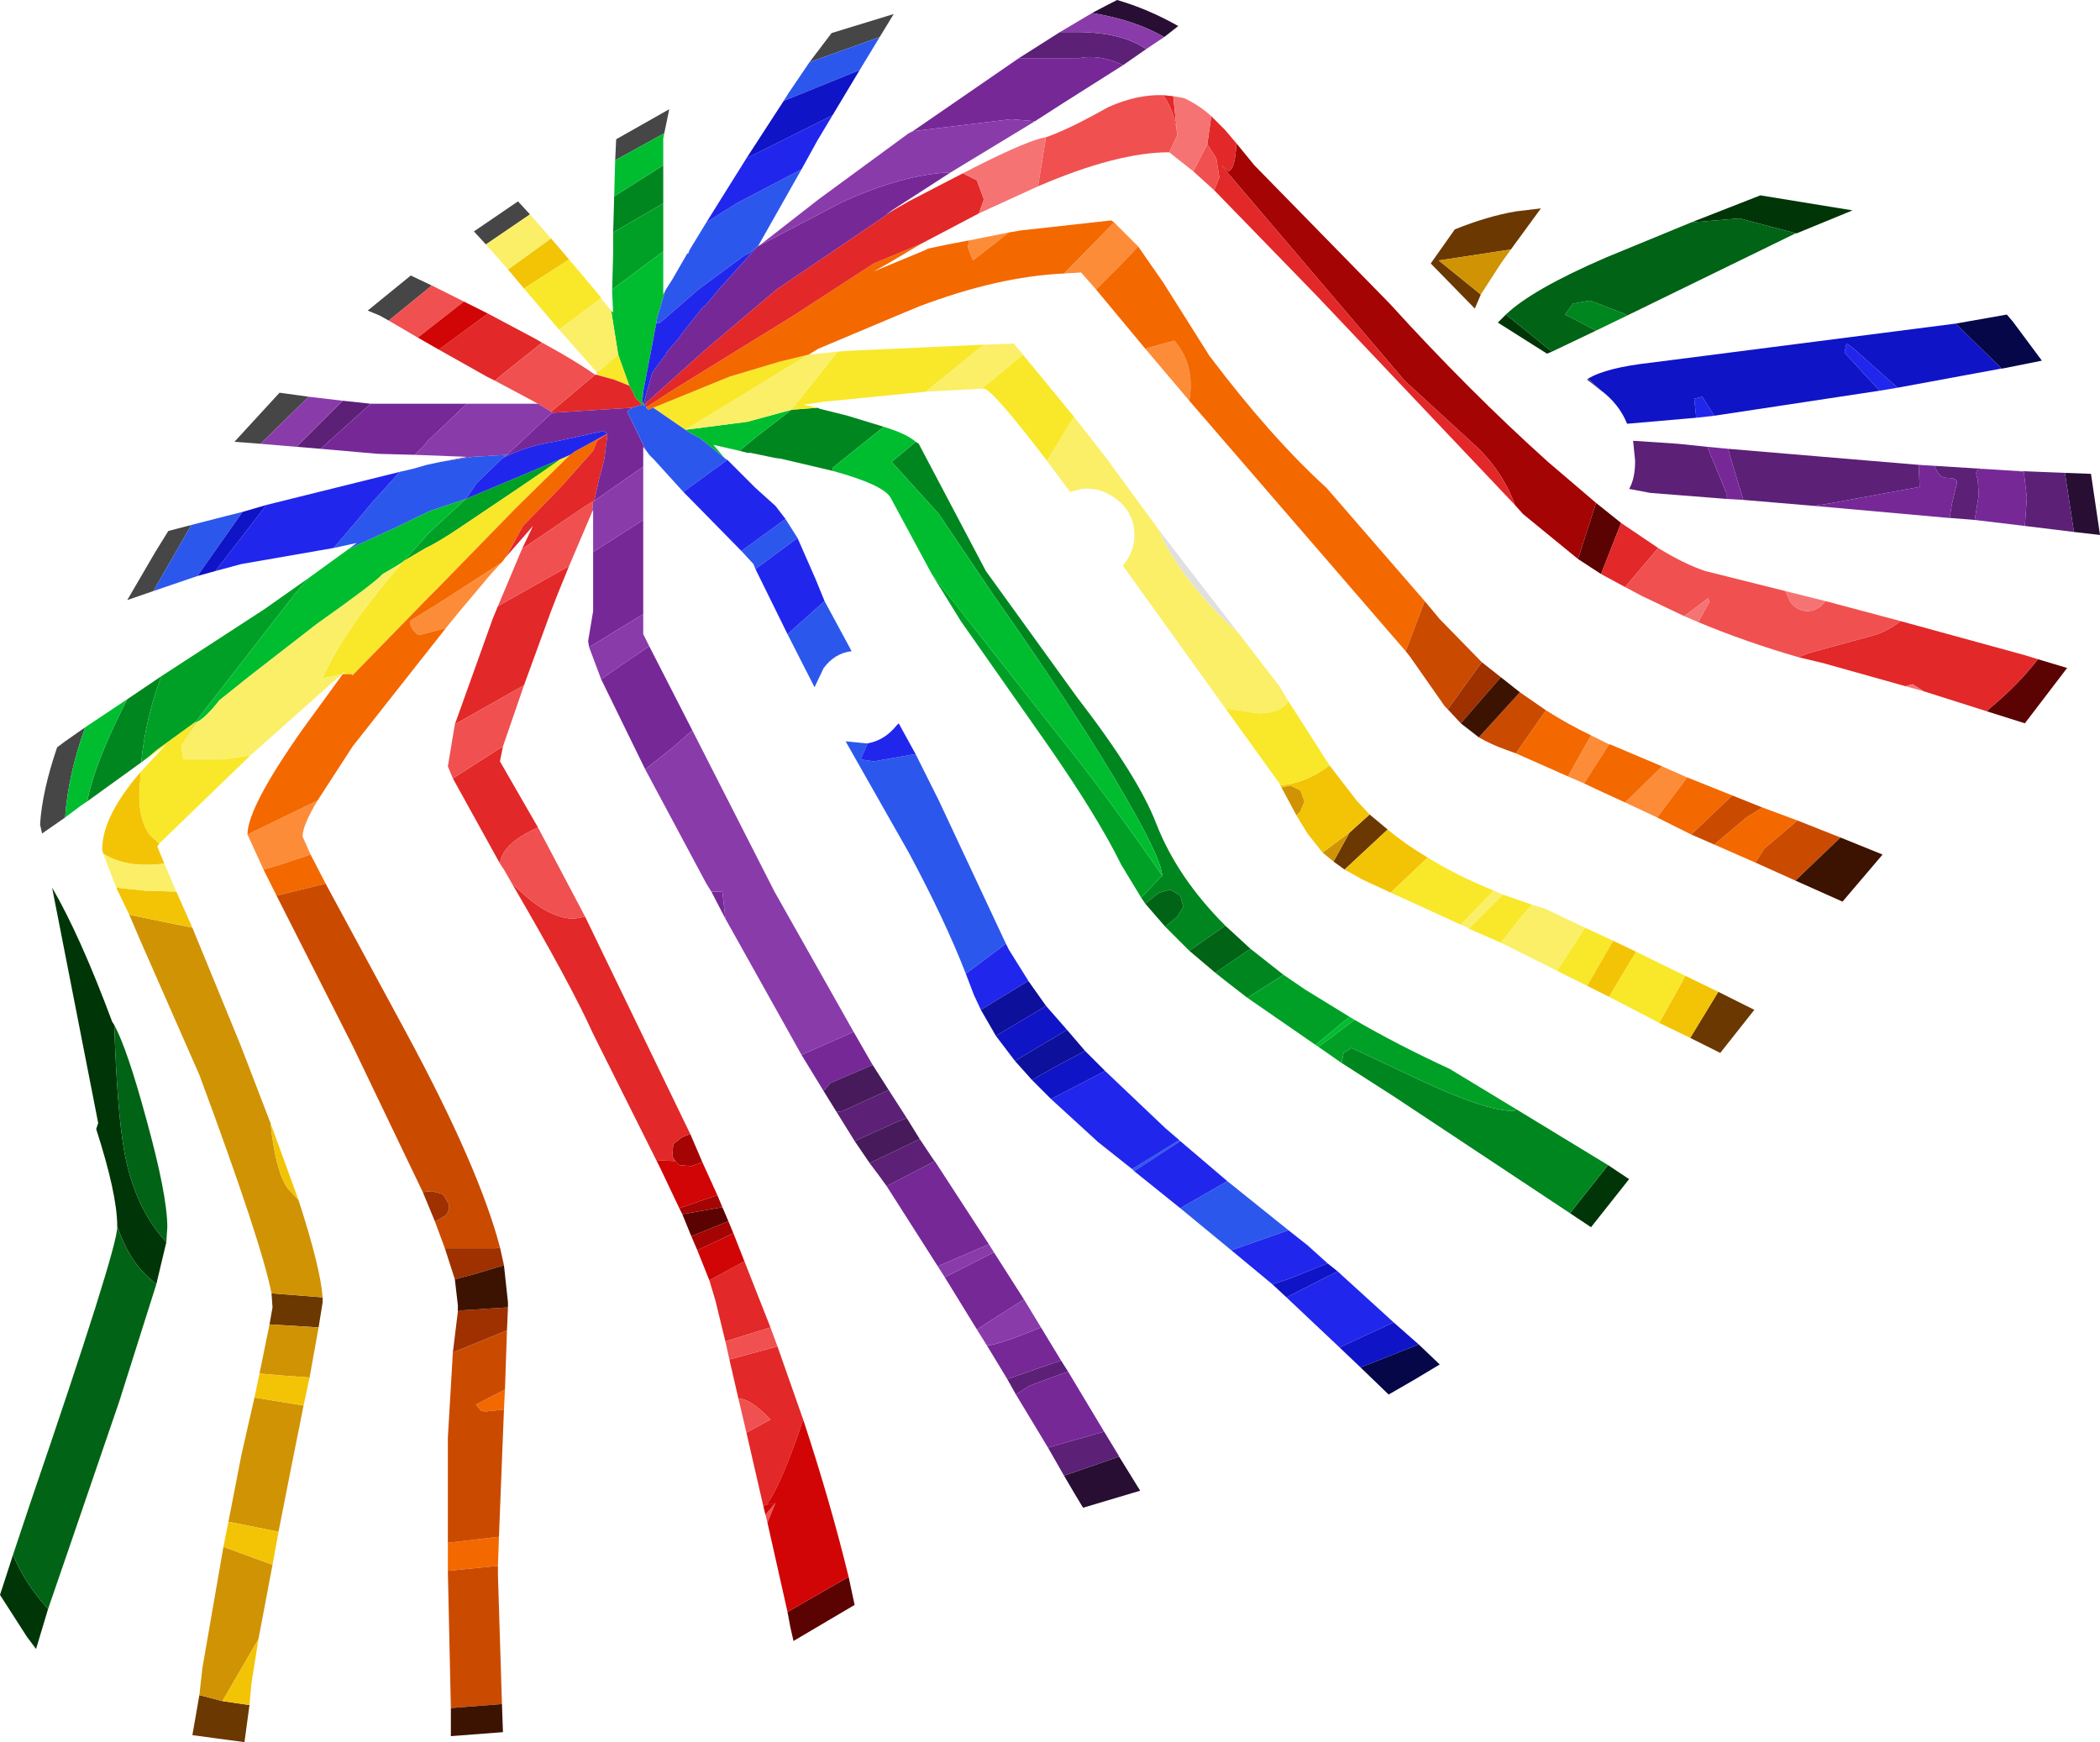 <?xml version="1.0" encoding="UTF-8" standalone="no"?>
<svg xmlns:ffdec="https://www.free-decompiler.com/flash" xmlns:xlink="http://www.w3.org/1999/xlink" ffdec:objectType="shape" height="86.95px" width="104.8px" xmlns="http://www.w3.org/2000/svg">
  <g transform="matrix(1.0, 0.0, 0.0, 1.0, 57.35, 81.4)">
    <path d="M22.5 -61.95 L21.85 -62.45 21.9 -62.5 22.5 -61.95 M-54.1 -40.6 L-55.25 -39.8 -55.35 -40.25 Q-55.25 -41.9 -54.5 -44.1 L-54.1 -44.4 -53.1 -45.1 Q-53.95 -42.75 -54.1 -40.6 M-49.7 -51.9 L-51.0 -51.45 -49.6 -53.85 -48.95 -54.9 -47.8 -55.2 -49.7 -51.9 M-44.35 -59.25 L-45.65 -59.35 -43.4 -61.8 -41.95 -61.6 -44.35 -59.25 M-37.95 -65.4 L-38.4 -65.65 -39.0 -65.9 -36.85 -67.65 -35.8 -67.15 -37.95 -65.4 M-33.1 -69.2 L-33.7 -69.85 -31.5 -71.35 -30.9 -70.7 -33.1 -69.2 M-26.65 -73.4 L-26.6 -74.45 -23.95 -75.95 -24.2 -74.75 -26.65 -73.4 M-16.95 -78.3 L-15.85 -79.75 -12.75 -80.7 -13.45 -79.55 -16.95 -78.3" fill="#464646" fill-rule="evenodd" stroke="none"/>
    <path d="M0.45 -55.0 L2.1 -52.85 4.5 -49.75 3.55 -50.65 Q1.25 -53.05 0.45 -55.0" fill="#e0e0e0" fill-rule="evenodd" stroke="none"/>
    <path d="M22.9 -23.25 L23.95 -22.55 22.05 -20.15 21.0 -20.85 22.9 -23.25 M20.1 -63.85 L19.85 -63.75 17.4 -65.3 17.8 -65.7 20.1 -63.85 M27.05 -70.3 L30.5 -71.65 35.1 -70.9 32.3 -69.75 29.45 -70.5 27.05 -70.3 M-51.5 -20.2 Q-51.5 -21.8 -52.55 -25.05 L-52.45 -25.35 -54.75 -37.1 Q-53.35 -34.7 -51.75 -30.4 L-51.65 -30.25 Q-51.5 -25.9 -51.15 -23.95 -50.65 -21.15 -49.05 -19.4 L-49.55 -17.3 -50.05 -17.75 Q-50.95 -18.6 -51.5 -20.2 M-54.95 -1.1 L-55.55 0.9 -56.0 0.3 -57.35 -1.8 -56.7 -3.8 Q-56.1 -2.35 -54.95 -1.1" fill="#003507" fill-rule="evenodd" stroke="none"/>
    <path d="M-16.55 -61.05 L-16.45 -61.0 -15.05 -60.65 -13.25 -60.1 -15.8 -58.05 -15.8 -57.9 -18.35 -58.5 -18.7 -58.55 -19.9 -58.8 -20.05 -58.8 -20.45 -58.9 -19.6 -59.6 -17.85 -60.95 -16.55 -61.05 M-11.65 -59.35 L-11.5 -59.25 -8.15 -52.9 -3.6 -46.6 Q-0.55 -42.65 0.35 -40.3 1.4 -37.6 3.8 -35.2 L2.0 -33.95 0.8 -35.15 1.4 -35.65 1.7 -36.15 1.55 -36.7 1.05 -37.0 0.5 -36.85 -0.2 -36.3 -0.4 -36.6 0.65 -37.7 Q0.6 -38.65 -1.7 -42.5 -4.0 -46.35 -7.7 -51.6 L-10.5 -55.75 -12.85 -58.35 -11.65 -59.35 M5.05 -34.05 L6.7 -32.75 4.9 -31.6 3.8 -32.45 3.3 -32.85 5.05 -34.05 M18.3 -26.05 L22.9 -23.25 21.0 -20.85 12.25 -26.65 9.6 -28.35 9.7 -28.85 10.1 -29.1 13.5 -27.5 Q16.8 -25.95 18.2 -25.95 L18.3 -26.05 M-50.3 -43.35 L-53.0 -41.4 Q-52.6 -43.4 -51.0 -46.5 L-49.3 -47.65 Q-50.1 -45.5 -50.3 -43.35 M-26.75 -69.8 L-26.7 -71.6 -24.25 -73.15 -24.25 -71.25 -26.75 -69.8 M23.85 -65.65 L22.3 -64.9 20.75 -65.7 21.15 -66.25 22.0 -66.4 23.7 -65.75 23.85 -65.65" fill="#00861f" fill-rule="evenodd" stroke="none"/>
    <path d="M3.8 -35.2 L5.05 -34.05 3.3 -32.85 2.0 -33.95 3.8 -35.2 M0.8 -35.15 L-0.2 -36.3 0.5 -36.85 1.05 -37.0 1.55 -36.7 1.7 -36.15 1.4 -35.65 0.8 -35.15 M17.8 -65.7 Q19.1 -66.95 22.8 -68.55 L27.05 -70.3 29.45 -70.5 32.3 -69.75 32.25 -69.75 23.85 -65.65 23.7 -65.75 22.0 -66.4 21.15 -66.25 20.75 -65.7 22.3 -64.9 20.1 -63.85 17.8 -65.7 M-51.65 -30.25 Q-51.0 -29.05 -50.05 -25.55 -49.0 -21.75 -49.0 -20.15 L-49.05 -19.4 Q-50.65 -21.15 -51.15 -23.95 -51.5 -25.9 -51.65 -30.25 M-49.55 -17.3 L-51.4 -11.45 -53.9 -4.15 -54.95 -1.1 Q-56.1 -2.35 -56.7 -3.8 L-55.85 -6.35 Q-51.5 -19.05 -51.5 -20.15 L-51.5 -20.2 Q-50.95 -18.6 -50.05 -17.75 L-49.55 -17.3" fill="#006315" fill-rule="evenodd" stroke="none"/>
    <path d="M6.7 -32.75 L7.8 -32.0 10.0 -30.65 8.3 -29.25 4.9 -31.6 6.7 -32.75 M10.25 -30.5 Q12.4 -29.25 15.0 -28.05 L18.3 -26.05 18.2 -25.95 Q16.8 -25.95 13.5 -27.5 L10.1 -29.1 9.7 -28.85 9.6 -28.35 8.45 -29.15 10.25 -30.5 M-0.4 -36.6 L-1.4 -38.25 Q-2.55 -40.6 -5.05 -44.2 L-9.4 -50.4 -10.85 -52.75 -4.45 -44.6 Q-2.15 -41.75 0.65 -37.7 L-0.4 -36.6 M-49.9 -43.65 L-50.3 -43.35 Q-50.1 -45.5 -49.3 -47.65 L-44.15 -51.0 -41.95 -52.55 -42.6 -51.8 -46.6 -46.65 -47.15 -45.95 -47.6 -45.35 -47.55 -45.35 -48.15 -44.4 -47.55 -45.4 -49.55 -43.95 -49.9 -43.65 M-26.8 -66.95 L-26.75 -68.8 -26.75 -69.8 -24.25 -71.25 -24.25 -68.85 -26.4 -67.25 -26.8 -66.95 M-37.2 -53.4 L-36.3 -54.4 -35.95 -54.8 -34.1 -56.5 -29.35 -58.5 -30.35 -57.8 -31.6 -56.95 -34.5 -55.0 Q-35.55 -54.3 -36.1 -54.05 L-37.2 -53.4" fill="#00a026" fill-rule="evenodd" stroke="none"/>
    <path d="M-13.25 -60.1 Q-12.1 -59.75 -11.65 -59.35 L-12.85 -58.35 -10.5 -55.75 -7.7 -51.6 Q-4.0 -46.35 -1.7 -42.5 0.6 -38.65 0.65 -37.7 -2.15 -41.75 -4.45 -44.6 L-10.85 -52.75 -12.9 -56.55 Q-13.25 -57.2 -15.8 -57.9 L-15.8 -58.05 -13.25 -60.1 M10.0 -30.65 L10.25 -30.5 8.45 -29.15 8.3 -29.25 10.0 -30.65 M-20.45 -58.9 L-21.75 -59.2 -21.2 -58.55 -22.45 -59.55 -22.85 -59.75 -23.15 -59.95 -20.05 -60.35 -17.85 -60.95 -19.6 -59.6 -20.45 -58.9 M-53.0 -41.4 L-53.3 -41.2 -54.1 -40.6 Q-53.95 -42.75 -53.1 -45.1 L-51.0 -46.5 Q-52.6 -43.4 -53.0 -41.4 M-41.95 -52.55 L-39.95 -54.0 -38.1 -54.85 -37.65 -55.05 -35.9 -55.9 -34.1 -56.5 -35.95 -54.8 -36.3 -54.4 -37.2 -53.4 -37.25 -53.35 -37.65 -53.1 -38.25 -52.75 Q-38.65 -52.3 -41.55 -50.25 L-44.9 -47.65 -46.4 -46.45 Q-47.1 -45.55 -47.55 -45.35 L-47.6 -45.35 -47.15 -45.95 -46.6 -46.65 -42.6 -51.8 -41.95 -52.55 M-26.85 -65.9 L-26.75 -65.8 -26.8 -66.8 -26.8 -66.95 -26.4 -67.25 -24.25 -68.85 -24.25 -66.7 -24.15 -66.9 -24.55 -65.55 -24.6 -65.25 -25.25 -61.85 -25.3 -61.3 -25.25 -61.3 -25.15 -61.15 -25.3 -61.2 -25.65 -61.55 -25.75 -61.8 -25.95 -62.15 -26.0 -62.3 -26.5 -63.7 -26.85 -65.9 M-26.7 -71.6 L-26.65 -73.4 -24.2 -74.75 -24.25 -74.5 -24.25 -73.15 -26.7 -71.6" fill="#00bd30" fill-rule="evenodd" stroke="none"/>
    <path d="M11.0 -40.75 L11.9 -40.0 9.75 -38.0 9.2 -38.4 10.0 -39.85 11.0 -40.75 M28.4 -31.9 L30.2 -31.0 28.5 -28.85 27.0 -29.6 28.4 -31.9 M-41.25 -16.65 L-41.25 -16.4 -41.45 -15.15 -43.9 -15.3 -43.75 -16.15 -43.8 -16.85 -41.25 -16.65 M-44.9 3.7 L-45.15 5.55 -47.75 5.2 -47.4 3.2 -46.25 3.5 -44.9 3.7 M16.55 -66.7 L16.25 -66.0 14.05 -68.25 15.25 -69.95 Q16.85 -70.6 18.3 -70.85 L19.55 -71.0 18.05 -68.95 14.45 -68.4 16.55 -66.7" fill="#6a3800" fill-rule="evenodd" stroke="none"/>
    <path d="M9.2 -38.4 L8.65 -38.85 10.0 -39.85 9.2 -38.4 M7.35 -40.7 L6.6 -42.1 7.05 -42.2 7.55 -41.95 7.75 -41.4 7.55 -40.9 7.35 -40.7 M-47.75 -35.1 L-45.35 -29.25 -43.85 -25.35 Q-43.6 -22.95 -43.0 -22.1 L-42.45 -21.5 Q-41.35 -18.1 -41.25 -16.65 L-43.8 -16.85 Q-44.3 -19.4 -47.4 -27.75 L-50.3 -34.35 -50.9 -35.75 -50.2 -35.6 -47.75 -35.1 M-41.45 -15.15 L-41.9 -12.65 -43.3 -12.75 -44.4 -12.85 -43.9 -15.3 -41.45 -15.15 M-42.2 -11.25 L-42.85 -8.0 -43.45 -4.95 -45.95 -5.45 -45.3 -8.8 -44.65 -11.65 -42.2 -11.25 M-43.75 -3.3 L-44.45 0.4 -46.25 3.5 -47.4 3.2 -47.25 1.85 -46.2 -4.2 -43.75 -3.3 M18.05 -68.95 L17.55 -68.25 16.55 -66.7 14.45 -68.4 18.05 -68.95" fill="#d09304" fill-rule="evenodd" stroke="none"/>
    <path d="M9.0 -43.2 L10.35 -41.45 11.0 -40.75 10.0 -39.85 8.65 -38.85 7.9 -39.8 7.35 -40.7 7.55 -40.9 7.75 -41.4 7.55 -41.95 7.05 -42.2 6.6 -42.1 6.55 -42.2 Q7.8 -42.3 9.0 -43.2 M11.9 -40.0 Q12.8 -39.25 13.9 -38.6 L12.05 -36.85 10.65 -37.5 9.75 -38.0 11.9 -40.0 M23.15 -34.45 L24.3 -33.9 22.95 -31.65 21.85 -32.2 23.15 -34.45 M26.75 -32.7 L28.4 -31.9 27.0 -29.6 25.45 -30.35 26.6 -32.4 26.75 -32.7 M-49.4 -39.3 L-49.5 -39.15 -49.15 -38.3 Q-51.05 -38.05 -52.2 -38.8 L-52.25 -39.0 Q-52.25 -40.65 -50.35 -42.85 L-50.35 -42.75 -50.35 -42.5 -50.4 -41.75 Q-50.4 -40.4 -49.85 -39.7 L-49.4 -39.3 M-48.55 -36.9 L-47.75 -35.1 -50.2 -35.6 -50.9 -35.75 -51.55 -37.1 -50.15 -36.95 -48.55 -36.9 M-43.85 -25.35 L-42.45 -21.5 -43.0 -22.1 Q-43.6 -22.95 -43.85 -25.35 M-41.9 -12.65 L-42.2 -11.25 -44.65 -11.65 -44.4 -12.85 -43.3 -12.75 -41.9 -12.65 M-43.45 -4.95 L-43.75 -3.3 -46.2 -4.2 -45.95 -5.45 -43.45 -4.95 M-44.45 0.4 L-44.8 2.6 -44.9 3.7 -46.25 3.5 -44.45 0.4 M-31.2 -67.0 L-32.0 -67.95 -29.85 -69.5 -28.95 -68.45 -31.2 -67.0" fill="#f3c405" fill-rule="evenodd" stroke="none"/>
    <path d="M-15.55 -63.85 L-14.85 -63.9 -8.25 -64.2 -11.15 -61.85 -16.25 -61.35 -17.25 -61.2 -16.55 -61.05 -17.85 -60.95 -15.55 -63.85 M-6.3 -63.7 L-3.75 -60.6 -5.1 -58.4 Q-7.85 -62.0 -8.25 -62.0 L-8.35 -62.0 -6.3 -63.7 M6.95 -46.4 L9.0 -43.2 Q7.8 -42.3 6.55 -42.2 L6.5 -42.3 3.8 -46.05 5.45 -45.8 Q6.55 -45.8 6.95 -46.4 M13.9 -38.6 Q15.35 -37.7 17.2 -36.95 L15.55 -35.25 12.05 -36.85 13.9 -38.6 M17.65 -36.75 L19.1 -36.25 18.5 -35.55 17.55 -34.35 15.95 -35.05 17.65 -36.75 M21.75 -35.1 L23.15 -34.45 21.85 -32.2 20.35 -32.95 21.75 -35.1 M24.3 -33.9 L26.75 -32.7 26.6 -32.4 25.45 -30.35 22.95 -31.65 24.3 -33.9 M-40.25 -47.75 L-40.1 -47.9 -40.3 -47.75 -41.25 -47.55 Q-40.25 -49.85 -37.55 -53.0 L-37.25 -53.35 -37.2 -53.4 -36.1 -54.05 Q-35.55 -54.3 -34.5 -55.0 L-31.6 -56.95 -30.35 -57.8 -29.35 -58.5 -28.9 -58.7 -28.95 -58.65 -31.55 -56.1 -35.45 -52.1 -35.95 -51.6 -39.75 -47.7 -39.8 -47.75 -40.0 -47.75 -40.25 -47.75 M-44.85 -43.7 L-49.4 -39.3 -49.85 -39.7 Q-50.4 -40.4 -50.4 -41.75 L-50.35 -42.5 -50.35 -42.75 -50.35 -42.85 -49.05 -44.25 -49.45 -43.95 -50.0 -43.55 -49.9 -43.65 -49.55 -43.95 -47.55 -45.4 -48.15 -44.4 -48.3 -44.15 -48.3 -44.05 -48.2 -43.5 -48.1 -43.5 -46.25 -43.5 -44.85 -43.7 M-27.6 -62.7 L-27.5 -62.75 -27.55 -62.75 -27.5 -62.85 -27.55 -62.8 -26.5 -63.7 -26.0 -62.3 -25.95 -62.15 -26.7 -62.45 -27.6 -62.7 M-29.45 -64.95 L-31.2 -67.0 -28.95 -68.45 -27.35 -66.55 -27.5 -66.4 -29.45 -64.95 M-23.15 -59.95 L-24.75 -61.05 -20.95 -62.6 -18.45 -63.35 -17.0 -63.7 -23.15 -59.95" fill="#f8e829" fill-rule="evenodd" stroke="none"/>
    <path d="M-17.0 -63.7 L-15.55 -63.85 -17.85 -60.95 -20.05 -60.35 -23.15 -59.95 -17.0 -63.7 M-8.25 -64.2 L-6.75 -64.25 -6.3 -63.7 -8.35 -62.0 -11.15 -61.85 -8.25 -64.2 M-3.75 -60.6 L-2.15 -58.55 0.45 -55.0 Q1.25 -53.05 3.55 -50.65 L4.5 -49.75 6.5 -47.15 6.95 -46.4 Q6.55 -45.8 5.45 -45.8 L3.8 -46.05 -1.3 -53.15 -1.25 -53.25 Q-0.65 -54.0 -0.75 -54.95 -0.85 -55.9 -1.65 -56.5 -2.45 -57.1 -3.35 -57.0 L-3.95 -56.85 -5.1 -58.4 -3.75 -60.6 M17.2 -36.95 L17.65 -36.75 15.95 -35.05 15.9 -35.1 15.55 -35.25 17.2 -36.95 M19.1 -36.25 L19.75 -36.05 21.75 -35.1 20.35 -32.95 20.15 -33.05 17.55 -34.35 18.5 -35.55 19.1 -36.25 M-40.3 -47.75 L-44.85 -43.7 -46.25 -43.5 -48.1 -43.5 -48.2 -43.5 -48.3 -44.05 -48.3 -44.15 -48.15 -44.4 -47.55 -45.35 Q-47.1 -45.55 -46.4 -46.45 L-44.9 -47.65 -41.55 -50.25 Q-38.65 -52.3 -38.25 -52.75 L-37.65 -53.1 -37.25 -53.35 -37.55 -53.0 Q-40.25 -49.85 -41.25 -47.55 L-40.3 -47.75 M-49.15 -38.3 L-48.55 -36.9 -50.15 -36.95 -51.55 -37.1 -52.2 -38.8 Q-51.05 -38.05 -49.15 -38.3 M-27.55 -62.8 L-29.45 -64.95 -27.5 -66.4 -27.35 -66.55 -27.35 -66.5 -26.85 -65.9 -26.5 -63.7 -27.55 -62.8 M-32.0 -67.95 L-33.1 -69.2 -30.9 -70.7 -29.85 -69.5 -32.0 -67.95" fill="#faef67" fill-rule="evenodd" stroke="none"/>
    <path d="M-9.0 -69.4 L-7.0 -69.8 -8.6 -68.55 -8.8 -68.4 -9.05 -69.05 -9.0 -69.4 M-1.75 -70.3 L-0.55 -69.1 -1.55 -68.05 -2.65 -66.95 -3.4 -67.8 -4.25 -67.75 -1.75 -70.3 M22.05 -44.7 L22.95 -44.25 21.7 -42.3 20.9 -42.65 22.05 -44.7 M25.6 -43.15 L26.85 -42.6 25.35 -40.6 23.75 -41.35 25.6 -43.15 M2.0 -61.4 L-0.2 -64.0 1.25 -64.4 Q2.3 -63.2 2.0 -61.4 M-32.35 -53.3 L-32.85 -52.75 -34.45 -50.85 -35.1 -50.05 -36.45 -49.7 Q-36.85 -49.95 -36.9 -50.4 L-35.45 -51.3 -32.35 -53.3 M-41.5 -41.45 Q-42.25 -40.2 -42.25 -39.65 L-41.85 -38.75 -43.35 -38.25 -44.2 -38.0 -45.0 -39.75 -41.5 -41.45" fill="#fd8c39" fill-rule="evenodd" stroke="none"/>
    <path d="M-11.35 -69.25 L-12.95 -68.3 -13.75 -67.85 -11.1 -68.95 -11.15 -68.95 -11.0 -69.0 -10.05 -69.2 -9.0 -69.4 -9.05 -69.05 -8.8 -68.4 -8.6 -68.55 -7.0 -69.8 -6.4 -69.9 -1.9 -70.4 -1.75 -70.3 -4.25 -67.75 Q-7.55 -67.6 -11.5 -66.1 L-12.7 -65.6 -16.5 -64.0 -17.0 -63.7 -18.45 -63.35 -20.95 -62.6 -24.75 -61.05 -25.0 -60.95 -25.1 -61.05 -25.1 -61.1 -25.05 -61.1 -23.75 -61.95 -17.75 -65.65 -13.75 -68.25 -11.35 -69.25 M-0.55 -69.1 L0.7 -67.3 3.0 -63.65 Q6.05 -59.6 8.85 -57.05 L13.75 -51.4 12.8 -48.9 2.0 -61.4 Q2.3 -63.2 1.25 -64.4 L-0.2 -64.0 -2.65 -66.95 -1.55 -68.05 -0.55 -69.1 M19.8 -45.95 Q20.9 -45.25 22.05 -44.7 L20.9 -42.65 18.3 -43.8 19.8 -45.95 M22.95 -44.25 L23.0 -44.25 25.6 -43.15 23.75 -41.35 Q22.65 -41.85 21.7 -42.3 L22.95 -44.25 M26.85 -42.6 L29.1 -41.7 27.05 -39.75 26.75 -39.9 25.35 -40.6 26.85 -42.6 M30.6 -41.1 L32.35 -40.45 30.7 -39.05 30.25 -38.35 28.2 -39.25 29.8 -40.6 30.6 -41.1 M-32.1 -53.6 L-32.15 -53.55 -32.25 -53.4 -32.3 -53.35 -32.35 -53.3 -35.45 -51.3 -36.9 -50.4 Q-36.85 -49.95 -36.45 -49.7 L-35.1 -50.05 -39.75 -44.15 -41.5 -41.45 -45.0 -39.75 Q-45.0 -41.1 -42.25 -45.0 L-40.25 -47.75 -40.0 -47.75 -39.8 -47.75 -39.75 -47.7 -35.95 -51.6 -35.45 -52.1 -31.55 -56.1 -28.95 -58.65 -28.9 -58.7 -28.75 -58.8 -28.7 -58.85 -27.05 -59.75 -27.55 -59.4 -27.75 -58.9 -29.35 -57.1 -31.25 -55.15 -32.1 -53.6 M-41.85 -38.75 L-41.1 -37.3 -43.55 -36.7 -44.2 -38.0 -43.35 -38.25 -41.85 -38.75 M-32.15 -12.05 L-32.2 -11.05 -33.15 -10.95 -33.35 -11.0 -33.6 -11.3 -32.15 -12.05 M-32.45 -4.7 L-32.5 -3.25 -35.0 -3.0 -35.0 -4.4 -32.45 -4.7" fill="#f46800" fill-rule="evenodd" stroke="none"/>
    <path d="M13.75 -51.4 L14.5 -50.5 16.6 -48.35 14.9 -46.0 14.75 -46.15 13.0 -48.65 12.8 -48.9 13.75 -51.4 M18.5 -46.85 L19.8 -45.95 18.3 -43.8 17.75 -44.0 Q17.05 -44.25 16.45 -44.6 L18.5 -46.85 M29.1 -41.7 L30.6 -41.1 29.8 -40.6 28.2 -39.25 27.05 -39.75 29.1 -41.7 M32.35 -40.45 L34.5 -39.6 32.25 -37.45 30.25 -38.35 30.7 -39.05 32.35 -40.45 M-41.1 -37.3 L-37.1 -29.9 Q-33.45 -23.15 -32.4 -19.15 L-32.6 -19.1 -35.15 -19.1 -35.65 -20.45 -35.6 -20.45 -35.1 -20.75 Q-34.9 -21.0 -34.95 -21.3 L-35.25 -21.8 -35.8 -21.95 -36.25 -21.9 -39.75 -29.2 -43.55 -36.7 -41.1 -37.3 M-32.05 -15.0 L-32.15 -12.05 -33.6 -11.3 -33.35 -11.0 -33.15 -10.95 -32.2 -11.05 -32.45 -4.7 -35.0 -4.4 -35.0 -9.65 -34.75 -13.9 -33.4 -14.45 -32.05 -15.0 M-32.5 -3.25 L-32.5 -2.8 -32.3 3.65 -34.85 3.85 -35.0 -3.0 -32.5 -3.25" fill="#ca4b00" fill-rule="evenodd" stroke="none"/>
    <path d="M16.6 -48.35 L17.55 -47.6 15.55 -45.3 14.9 -46.0 16.6 -48.35 M-32.4 -19.15 L-32.2 -18.25 -33.7 -17.8 -34.65 -17.55 -35.15 -19.1 -32.6 -19.1 -32.4 -19.15 M-32.0 -16.15 L-32.05 -15.0 -33.4 -14.45 -34.75 -13.9 -34.5 -15.95 -34.35 -16.0 -32.0 -16.15 M-35.65 -20.45 L-36.25 -21.9 -35.8 -21.95 -35.25 -21.8 -34.95 -21.3 Q-34.9 -21.0 -35.1 -20.75 L-35.6 -20.45 -35.65 -20.45" fill="#9f3000" fill-rule="evenodd" stroke="none"/>
    <path d="M17.55 -47.6 L18.5 -46.85 16.45 -44.6 15.55 -45.3 17.55 -47.6 M34.5 -39.6 L36.6 -38.75 34.6 -36.4 32.25 -37.45 34.5 -39.6 M-32.2 -18.25 L-32.0 -16.4 -32.0 -16.15 -34.35 -16.0 -34.5 -15.95 -34.5 -16.25 -34.65 -17.55 -33.7 -17.8 -32.2 -18.25 M-32.3 3.65 L-32.25 5.05 -34.85 5.25 -34.85 3.85 -32.3 3.65" fill="#3c1200" fill-rule="evenodd" stroke="none"/>
    <path d="M22.3 -56.3 L23.55 -55.3 22.55 -52.75 21.4 -53.5 22.3 -56.3 M44.35 -48.5 L45.85 -48.05 45.8 -48.05 43.7 -45.3 41.8 -45.9 41.95 -46.05 Q43.4 -47.25 44.35 -48.5 M-21.3 -21.15 L-21.0 -20.45 -22.85 -19.7 -23.3 -20.8 -21.3 -21.15 M-15.0 -2.7 L-14.7 -1.3 -17.75 0.5 -17.9 -0.15 -18.05 -0.95 -15.0 -2.7" fill="#5b0202" fill-rule="evenodd" stroke="none"/>
    <path d="M4.35 -74.25 L5.25 -73.15 12.0 -66.25 Q16.0 -61.85 19.9 -58.35 L22.3 -56.3 21.4 -53.5 18.65 -55.75 18.25 -56.2 Q17.7 -57.75 16.45 -59.0 L12.75 -62.4 3.6 -73.15 3.95 -72.85 Q4.3 -72.95 4.35 -74.25 M-22.9 -24.8 L-22.3 -23.4 -22.85 -23.2 -23.45 -23.25 -23.65 -23.45 -23.8 -23.7 -23.75 -24.3 -23.3 -24.65 -22.9 -24.8 M-21.55 -21.75 L-21.3 -21.15 -23.3 -20.8 -23.45 -21.1 -21.55 -21.75 M-21.0 -20.45 L-20.75 -19.85 -22.55 -19.0 -22.85 -19.7 -21.0 -20.45" fill="#a40404" fill-rule="evenodd" stroke="none"/>
    <path d="M-12.7 -70.95 L-12.0 -71.35 -9.3 -72.75 -8.6 -72.4 -8.25 -71.45 -8.5 -70.75 -11.35 -69.25 -13.75 -68.25 -17.75 -65.65 -23.75 -61.95 -25.05 -61.1 -25.1 -61.1 -25.1 -61.15 -25.15 -61.25 -22.2 -63.9 -18.6 -66.95 -12.7 -70.95 M0.7 -76.65 L1.2 -76.6 1.4 -74.65 Q1.3 -75.8 0.7 -76.65 M3.1 -75.6 L3.8 -74.9 4.35 -74.25 Q4.3 -72.95 3.95 -72.85 L3.6 -73.15 12.75 -62.4 16.45 -59.0 Q17.7 -57.75 18.25 -56.2 L8.35 -66.65 3.25 -71.9 3.5 -72.55 3.35 -73.5 2.9 -74.2 3.1 -75.6 M23.55 -55.3 L25.4 -54.05 23.75 -52.1 22.55 -52.75 23.55 -55.3 M37.5 -50.4 L43.7 -48.7 44.35 -48.5 Q43.4 -47.25 41.95 -46.05 L41.8 -45.9 38.65 -46.9 38.1 -47.25 37.75 -47.15 33.65 -48.3 32.4 -48.6 32.9 -48.8 36.0 -49.65 Q36.8 -49.85 37.5 -50.4 M-28.95 -53.15 L-29.5 -51.8 -29.85 -50.9 -31.2 -47.2 Q-33.05 -46.15 -34.65 -45.25 L-32.75 -50.55 -32.5 -51.15 -28.95 -53.15 M-32.25 -44.15 L-32.4 -43.4 -30.5 -40.1 Q-32.3 -39.3 -32.4 -38.3 L-34.75 -42.55 -32.25 -44.15 M-28.15 -35.65 L-22.95 -24.9 -22.9 -24.8 -23.3 -24.65 -23.75 -24.3 -23.8 -23.7 -23.65 -23.45 -24.6 -23.5 -27.75 -29.8 Q-28.85 -32.25 -31.8 -37.3 L-31.2 -36.75 Q-29.85 -35.55 -28.7 -35.55 L-28.15 -35.65 M-20.2 -18.45 L-18.9 -15.15 -21.15 -14.45 -21.65 -16.5 -21.95 -17.5 -20.2 -18.45 M-18.55 -14.2 L-17.25 -10.5 -17.3 -10.45 Q-18.4 -7.2 -19.1 -6.3 L-18.65 -6.4 -19.15 -6.3 -19.25 -6.2 -20.1 -9.9 -18.9 -10.55 Q-19.9 -11.6 -20.5 -11.6 L-20.95 -13.55 -18.55 -14.2 M-31.3 -54.0 L-30.75 -55.15 -32.1 -53.6 -31.25 -55.15 -29.35 -57.1 -27.75 -58.9 -27.55 -59.4 -27.05 -59.75 -27.05 -59.6 -27.2 -58.45 -27.45 -57.5 -27.7 -56.4 -27.75 -56.35 -27.8 -56.35 -28.2 -56.1 -31.3 -54.0 M-32.65 -62.4 L-33.05 -62.6 -35.45 -63.95 -33.0 -65.75 -30.65 -64.5 -30.3 -64.3 -32.3 -62.7 -32.65 -62.4 M-27.65 -62.7 L-27.6 -62.7 -26.7 -62.45 -25.95 -62.15 -25.75 -61.8 -25.65 -61.55 -25.3 -61.2 -25.8 -61.05 -29.8 -60.8 -29.85 -60.85 -27.65 -62.7" fill="#e22828" fill-rule="evenodd" stroke="none"/>
    <path d="M-5.15 -74.55 Q-4.0 -74.95 -2.05 -76.05 -0.6 -76.7 0.7 -76.65 1.3 -75.8 1.4 -74.65 L1.0 -73.8 Q-1.6 -73.8 -5.55 -72.1 L-5.15 -74.55 M25.4 -54.05 Q26.7 -53.25 27.75 -52.9 L31.75 -51.9 32.0 -51.35 Q32.35 -50.9 32.85 -50.9 33.35 -50.9 33.7 -51.35 L33.75 -51.4 37.5 -50.4 Q36.8 -49.85 36.0 -49.65 L32.9 -48.8 32.4 -48.6 Q29.8 -49.35 27.4 -50.35 L27.95 -51.35 27.9 -51.55 26.7 -50.65 24.6 -51.65 23.75 -52.1 25.4 -54.05 M3.25 -71.9 L2.2 -72.85 2.9 -74.2 3.35 -73.5 3.5 -72.55 3.25 -71.9 M-27.8 -55.85 L-28.95 -53.15 -32.5 -51.15 -31.3 -54.0 -28.2 -56.1 -27.8 -56.35 -27.75 -56.35 -27.8 -55.85 M-31.2 -47.2 L-32.25 -44.15 -34.75 -42.55 -35.0 -43.15 -34.65 -45.25 Q-33.05 -46.15 -31.2 -47.2 M-30.5 -40.1 L-28.15 -35.65 -28.7 -35.55 Q-29.85 -35.55 -31.2 -36.75 L-31.8 -37.3 -32.2 -38.0 -32.4 -38.3 Q-32.3 -39.3 -30.5 -40.1 M-18.9 -15.15 L-18.55 -14.2 -20.95 -13.55 -21.15 -14.45 -18.9 -15.15 M-19.05 -5.4 L-19.15 -5.8 -18.65 -6.4 -19.05 -5.4 M-20.1 -9.9 L-20.5 -11.6 Q-19.9 -11.6 -18.9 -10.55 L-20.1 -9.9 M-30.5 -61.25 L-32.65 -62.4 -32.3 -62.7 -30.3 -64.3 Q-28.65 -63.4 -27.65 -62.7 L-29.85 -60.85 -30.5 -61.25 M-36.5 -64.55 L-37.95 -65.4 -35.8 -67.15 -34.2 -66.35 -36.5 -64.55 M-27.55 -62.75 L-27.55 -62.8 -27.5 -62.85 -27.55 -62.75" fill="#f05050" fill-rule="evenodd" stroke="none"/>
    <path d="M-9.3 -72.75 Q-6.5 -74.2 -5.4 -74.5 L-5.15 -74.55 -5.55 -72.1 -8.5 -70.75 -8.25 -71.45 -8.6 -72.4 -9.3 -72.75 M1.2 -76.6 L1.75 -76.5 Q2.5 -76.15 3.1 -75.6 L2.9 -74.2 2.2 -72.85 1.0 -73.8 1.4 -74.65 1.2 -76.6 M31.75 -51.9 L33.75 -51.4 33.7 -51.35 Q33.35 -50.9 32.85 -50.9 32.35 -50.9 32.0 -51.35 L31.75 -51.9 M38.65 -46.9 L37.75 -47.15 38.1 -47.25 38.65 -46.9 M27.4 -50.35 L26.7 -50.65 27.9 -51.55 27.95 -51.35 27.4 -50.35" fill="#f67373" fill-rule="evenodd" stroke="none"/>
    <path d="M45.7 -57.8 L47.0 -57.75 47.45 -54.7 46.15 -54.85 45.7 -57.8 M-2.85 -80.75 Q-2.2 -81.1 -1.6 -81.4 -0.05 -80.95 1.45 -80.1 L0.75 -79.55 Q-0.7 -80.4 -2.85 -80.75 M-1.5 -8.7 L-0.45 -7.0 -3.3 -6.15 -3.75 -6.9 -4.25 -7.75 -1.5 -8.7" fill="#270e32" fill-rule="evenodd" stroke="none"/>
    <path d="M46.15 -54.85 L43.7 -55.15 43.8 -56.55 43.65 -57.85 43.2 -57.9 45.7 -57.8 46.15 -54.85 M41.2 -55.45 L39.95 -55.55 40.05 -56.2 40.3 -57.25 Q40.4 -57.55 39.8 -57.55 39.4 -57.55 39.2 -58.15 L41.6 -58.0 41.35 -57.95 Q41.2 -57.85 41.35 -57.45 L41.4 -56.7 41.2 -55.45 M33.2 -56.15 L29.65 -56.45 29.0 -58.6 28.9 -59.0 38.4 -58.2 38.45 -57.1 34.1 -56.3 33.2 -56.15 M28.8 -56.5 L25.0 -56.8 23.95 -57.0 Q24.25 -57.5 24.25 -58.4 L24.15 -59.4 26.4 -59.25 27.85 -59.1 28.0 -58.75 28.8 -56.8 28.8 -56.5 M-0.15 -78.95 L-1.3 -78.15 Q-2.45 -78.7 -3.5 -78.5 L-6.5 -78.5 -4.45 -79.8 -3.65 -79.8 Q-1.4 -79.8 -0.15 -78.95 M-13.0 -27.0 L-12.1 -25.6 -12.6 -25.4 -14.7 -24.45 -15.6 -25.9 -15.3 -25.95 -13.0 -27.0 M-11.45 -24.55 L-10.75 -23.5 -10.7 -23.45 -13.1 -22.2 -13.5 -22.75 -13.95 -23.35 -11.45 -24.55 M-4.4 -13.5 L-4.05 -12.95 -5.95 -12.25 -6.65 -11.8 -7.1 -12.6 -7.0 -12.6 -4.4 -13.5 M-2.25 -9.95 L-1.55 -8.8 -1.5 -8.7 -4.25 -7.75 -5.05 -9.15 -2.25 -9.95 M-41.35 -59.0 L-42.55 -59.1 -40.25 -61.4 -38.85 -61.25 -41.35 -59.0" fill="#5c2077" fill-rule="evenodd" stroke="none"/>
    <path d="M43.7 -55.15 L41.2 -55.45 41.4 -56.7 41.35 -57.45 Q41.2 -57.85 41.35 -57.95 L41.6 -58.0 43.2 -57.9 43.65 -57.85 43.8 -56.55 43.7 -55.15 M39.95 -55.55 L39.9 -55.55 33.2 -56.15 34.1 -56.3 38.45 -57.1 38.4 -58.2 39.2 -58.15 Q39.4 -57.55 39.8 -57.55 40.4 -57.55 40.3 -57.25 L40.05 -56.2 39.95 -55.55 M29.65 -56.45 L28.8 -56.5 28.8 -56.8 28.0 -58.75 27.85 -59.1 28.9 -59.0 29.0 -58.6 29.65 -56.45 M-1.3 -78.15 L-4.3 -76.25 -5.7 -75.35 -6.9 -75.45 -11.8 -74.85 -6.5 -78.5 -3.5 -78.5 Q-2.45 -78.7 -1.3 -78.15 M-9.9 -72.8 L-13.15 -70.7 -12.7 -70.95 -18.6 -66.95 -22.2 -63.9 -25.15 -61.25 -25.1 -61.15 -25.15 -61.15 -25.25 -61.3 -25.2 -61.35 -24.8 -62.8 -24.1 -63.75 -24.1 -63.8 -23.8 -64.15 -23.45 -64.55 -23.4 -64.65 -22.45 -65.85 -22.25 -66.1 -22.15 -66.15 -21.4 -67.05 -19.55 -69.1 -15.35 -71.3 Q-12.3 -72.7 -9.9 -72.8 M-24.95 -58.7 L-25.25 -59.1 -25.25 -58.1 -25.55 -57.9 -27.7 -56.4 -27.45 -57.5 -27.2 -58.45 -27.05 -59.6 -27.05 -59.75 -27.25 -59.9 -27.4 -59.85 -29.7 -59.35 Q-31.05 -59.15 -32.25 -58.55 L-32.15 -58.65 -32.05 -58.7 -29.8 -60.8 -25.8 -61.05 -26.05 -60.85 -25.15 -59.0 -24.95 -58.7 M-25.25 -55.45 L-25.25 -50.75 -27.95 -49.1 -28.0 -49.4 -27.75 -50.9 -27.75 -53.85 -25.25 -55.45 M-24.95 -49.15 L-22.8 -44.95 -23.65 -44.2 -25.15 -43.0 -27.35 -47.5 -26.35 -48.2 -24.95 -49.15 M-14.75 -29.9 L-13.8 -28.25 -15.9 -27.35 -16.25 -26.95 -17.35 -28.75 -14.75 -29.9 M-10.7 -23.45 L-8.0 -19.3 -10.55 -18.2 -13.1 -22.2 -10.7 -23.45 M-7.75 -18.9 L-6.25 -16.55 -8.6 -15.05 -10.2 -17.65 -7.75 -18.9 M-5.4 -15.15 L-4.4 -13.5 -7.0 -12.6 -7.1 -12.6 -8.1 -14.25 Q-7.6 -14.25 -5.4 -15.15 M-4.05 -12.95 L-2.25 -9.95 -5.05 -9.15 -6.65 -11.8 -5.95 -12.25 -4.05 -12.95 M-21.15 -35.55 L-21.85 -36.9 -21.3 -36.9 -21.15 -35.55 M-36.65 -58.7 L-38.5 -58.75 -41.35 -59.0 -38.85 -61.25 -38.55 -61.25 -34.05 -61.25 -36.0 -59.4 -36.2 -59.15 -36.65 -58.7" fill="#762897" fill-rule="evenodd" stroke="none"/>
    <path d="M0.75 -79.55 L-0.15 -78.95 Q-1.4 -79.8 -3.65 -79.8 L-4.45 -79.8 -2.85 -80.75 Q-0.7 -80.4 0.75 -79.55 M-5.7 -75.35 L-9.9 -72.8 Q-12.3 -72.7 -15.35 -71.3 L-19.55 -69.1 -19.45 -69.15 -16.5 -71.45 -12.0 -74.75 -11.8 -74.85 -6.9 -75.45 -5.7 -75.35 M-25.25 -58.1 L-25.25 -55.45 -27.75 -53.85 -27.75 -55.95 -27.8 -55.85 -27.75 -56.35 -27.7 -56.4 -25.55 -57.9 -25.25 -58.1 M-25.25 -50.75 L-25.25 -49.75 -24.95 -49.15 -26.35 -48.2 -27.35 -47.5 -27.95 -49.1 -25.25 -50.75 M-22.8 -44.95 L-18.7 -36.9 -14.75 -29.9 -17.35 -28.75 -21.15 -35.55 -21.3 -36.9 -21.85 -36.9 -22.1 -37.3 -25.15 -43.0 -23.65 -44.2 -22.8 -44.95 M-8.0 -19.3 L-7.75 -18.9 -10.2 -17.65 -10.55 -18.2 -8.0 -19.3 M-6.25 -16.55 L-5.4 -15.15 Q-7.6 -14.25 -8.1 -14.25 L-8.6 -15.05 -6.25 -16.55 M-35.35 -58.35 L-34.05 -58.6 -36.65 -58.7 -36.2 -59.15 -36.0 -59.4 -34.05 -61.25 -30.5 -61.25 -29.85 -60.85 -29.8 -60.8 -32.05 -58.7 -33.75 -58.6 -35.35 -58.35 M-42.55 -59.1 L-44.35 -59.25 -41.95 -61.6 -40.25 -61.4 -42.55 -59.1" fill="#893baa" fill-rule="evenodd" stroke="none"/>
    <path d="M-21.2 -58.55 L-21.15 -58.5 -21.05 -58.45 -23.25 -56.85 -24.7 -58.45 -24.95 -58.7 -25.15 -59.0 -26.05 -60.85 -25.8 -61.05 -25.3 -61.2 -25.15 -61.15 -25.1 -61.15 -25.1 -61.1 -25.1 -61.05 -25.0 -60.95 -24.75 -61.05 -23.15 -59.95 -22.85 -59.75 -22.45 -59.55 -21.2 -58.55 M-18.15 -55.5 L-17.55 -54.55 -19.65 -53.0 -19.75 -53.25 -20.35 -53.9 -18.15 -55.5 M-16.2 -51.4 L-14.85 -48.9 Q-15.7 -48.8 -16.25 -48.05 L-16.7 -47.1 -18.05 -49.75 -16.2 -51.4 M-39.95 -54.0 L-39.55 -54.3 -40.7 -54.05 -39.55 -55.4 -38.8 -56.3 -37.4 -57.85 -36.75 -58.0 -36.05 -58.2 -35.35 -58.35 -33.75 -58.6 -32.05 -58.7 -32.15 -58.65 -33.55 -57.3 -34.1 -56.5 -35.9 -55.9 -37.65 -55.05 -38.1 -54.85 -39.95 -54.0 M-47.5 -52.65 L-49.7 -51.9 -47.8 -55.2 -46.05 -55.65 -45.25 -55.85 -47.5 -52.65 M-24.15 -66.9 L-23.8 -67.45 -23.05 -68.75 -23.0 -68.75 -22.95 -68.9 -22.8 -69.15 -22.1 -70.3 -20.6 -71.25 -17.35 -72.95 -19.5 -69.15 -19.55 -69.1 -19.9 -68.8 -20.2 -68.65 -22.5 -66.95 -24.4 -65.3 -24.6 -65.25 -24.55 -65.55 -24.15 -66.9 M-18.25 -76.35 L-18.0 -76.75 -16.95 -78.3 -13.45 -79.55 -14.45 -77.9 -18.15 -76.4 -18.25 -76.35 M4.1 -19.0 L1.55 -21.1 3.9 -22.45 6.95 -20.0 4.1 -19.0 M-0.75 -22.95 L-0.85 -23.05 1.5 -24.5 1.55 -24.45 -0.75 -22.95 M-9.15 -32.8 Q-10.2 -35.5 -12.0 -38.85 L-15.15 -44.4 -14.15 -44.3 -14.05 -44.3 -14.4 -43.5 -13.75 -43.4 -11.75 -43.75 -11.65 -43.75 -10.5 -41.45 -7.15 -34.3 -9.15 -32.8" fill="#2c57ed" fill-rule="evenodd" stroke="none"/>
    <path d="M37.35 -62.05 L36.45 -61.9 34.7 -63.8 34.8 -64.25 35.1 -64.05 37.35 -62.05 M28.2 -60.65 L27.3 -60.55 27.2 -61.5 27.6 -61.6 28.2 -60.65 M-21.05 -58.45 L-19.65 -57.05 -18.65 -56.15 -18.15 -55.5 -20.35 -53.9 -23.0 -56.6 -23.25 -56.85 -21.05 -58.45 M-17.55 -54.55 L-16.65 -52.5 -16.2 -51.4 -18.05 -49.75 -19.65 -53.0 -17.55 -54.55 M-40.7 -54.05 L-45.3 -53.25 -46.6 -52.9 -44.05 -56.2 -37.4 -57.85 -38.8 -56.3 -39.55 -55.4 -40.7 -54.05 M-22.1 -70.3 L-20.1 -73.5 -15.8 -75.65 -16.55 -74.4 -17.35 -72.95 -20.6 -71.25 -22.1 -70.3 M12.2 -15.4 L9.5 -14.15 6.85 -16.65 9.4 -17.95 12.2 -15.4 M6.95 -20.0 L7.9 -19.25 8.9 -18.35 7.05 -17.6 6.15 -17.3 5.85 -17.55 4.1 -19.0 6.95 -20.0 M1.55 -21.1 L-0.75 -22.95 1.55 -24.45 3.9 -22.45 1.55 -21.1 M-0.85 -23.05 L-2.55 -24.4 -4.9 -26.55 -2.2 -27.95 0.8 -25.1 1.5 -24.5 -0.85 -23.05 M-8.4 -31.0 L-8.75 -31.75 -9.15 -32.8 -7.15 -34.3 -7.0 -34.0 -6.0 -32.4 -6.1 -32.4 -8.4 -31.0 M-14.05 -44.3 Q-13.2 -44.45 -12.6 -45.2 L-12.5 -45.3 -11.65 -43.75 -11.75 -43.75 -13.75 -43.4 -14.4 -43.5 -14.05 -44.3 M-19.55 -69.1 L-21.4 -67.05 -22.15 -66.15 -22.25 -66.1 -22.45 -65.85 -23.4 -64.65 -23.45 -64.55 -23.8 -64.15 -24.1 -63.8 -24.1 -63.75 -24.8 -62.8 -25.2 -61.35 -25.25 -61.3 -25.3 -61.3 -25.25 -61.85 -24.6 -65.25 -24.4 -65.3 -22.5 -66.95 -20.2 -68.65 -19.9 -68.8 -19.55 -69.1 M-29.35 -58.5 L-34.1 -56.5 -33.55 -57.3 -32.15 -58.65 -32.25 -58.55 Q-31.05 -59.15 -29.7 -59.35 L-27.4 -59.85 -27.25 -59.9 -27.05 -59.75 -28.7 -58.85 -28.75 -58.8 -28.9 -58.7 -28.95 -58.65 -28.9 -58.7 -29.35 -58.5" fill="#2126ed" fill-rule="evenodd" stroke="none"/>
    <path d="M42.55 -63.0 L42.5 -63.0 37.35 -62.05 35.1 -64.05 34.8 -64.25 34.7 -63.8 36.45 -61.9 28.2 -60.65 27.6 -61.6 27.2 -61.5 27.3 -60.55 23.85 -60.25 Q23.45 -61.25 22.5 -61.95 L21.9 -62.5 Q22.8 -63.05 25.05 -63.3 L40.25 -65.25 42.55 -63.0 M-46.6 -52.9 L-47.5 -52.65 -45.25 -55.85 -44.05 -56.2 -46.6 -52.9 M-20.1 -73.5 L-18.25 -76.35 -18.15 -76.4 -14.45 -77.9 -15.8 -75.65 -20.1 -73.5 M13.45 -14.3 L10.55 -13.15 9.5 -14.15 12.2 -15.4 13.45 -14.3 M8.9 -18.35 L9.4 -17.95 6.85 -16.65 6.15 -17.3 7.05 -17.6 8.9 -18.35 M-4.9 -26.55 L-5.85 -27.5 -4.7 -28.15 -3.2 -28.95 -2.2 -27.95 -4.9 -26.55 M-6.7 -28.45 L-7.65 -29.7 -5.3 -31.1 -5.15 -31.2 -4.1 -30.0 -6.7 -28.45" fill="#1014c7" fill-rule="evenodd" stroke="none"/>
    <path d="M-5.85 -27.5 L-6.7 -28.45 -4.1 -30.0 -3.2 -28.95 -4.7 -28.15 -5.85 -27.5 M-7.65 -29.7 L-8.4 -31.0 -6.1 -32.4 -6.0 -32.4 -5.15 -31.2 -5.3 -31.1 -7.65 -29.7" fill="#0d109b" fill-rule="evenodd" stroke="none"/>
    <path d="M40.25 -65.25 L42.8 -65.7 43.1 -65.35 44.55 -63.4 42.55 -63.0 40.25 -65.25 M10.55 -13.15 L13.45 -14.3 14.5 -13.3 13.25 -12.55 11.95 -11.8 10.55 -13.15" fill="#050749" fill-rule="evenodd" stroke="none"/>
    <path d="M-13.8 -28.25 L-13.0 -27.0 -15.3 -25.95 -15.6 -25.9 -16.25 -26.95 -15.9 -27.35 -13.8 -28.25 M-12.1 -25.6 L-11.45 -24.55 -13.95 -23.35 -14.7 -24.45 -12.6 -25.4 -12.1 -25.6" fill="#471a5b" fill-rule="evenodd" stroke="none"/>
    <path d="M-22.3 -23.4 L-21.55 -21.75 -23.45 -21.1 -24.4 -23.1 -24.6 -23.5 -23.65 -23.45 -23.45 -23.25 -22.85 -23.2 -22.3 -23.4 M-20.75 -19.85 L-20.2 -18.45 -21.95 -17.5 -22.55 -19.0 -20.75 -19.85 M-17.25 -10.5 Q-15.9 -6.4 -15.0 -2.7 L-18.05 -0.95 -19.05 -5.4 -18.65 -6.4 -19.15 -5.8 -19.25 -6.2 -19.15 -6.3 -18.65 -6.4 -19.1 -6.3 Q-18.4 -7.2 -17.3 -10.45 L-17.25 -10.5 M-35.45 -63.95 L-36.5 -64.55 -34.2 -66.35 -33.0 -65.75 -35.45 -63.95" fill="#d10505" fill-rule="evenodd" stroke="none"/>
  </g>
</svg>
